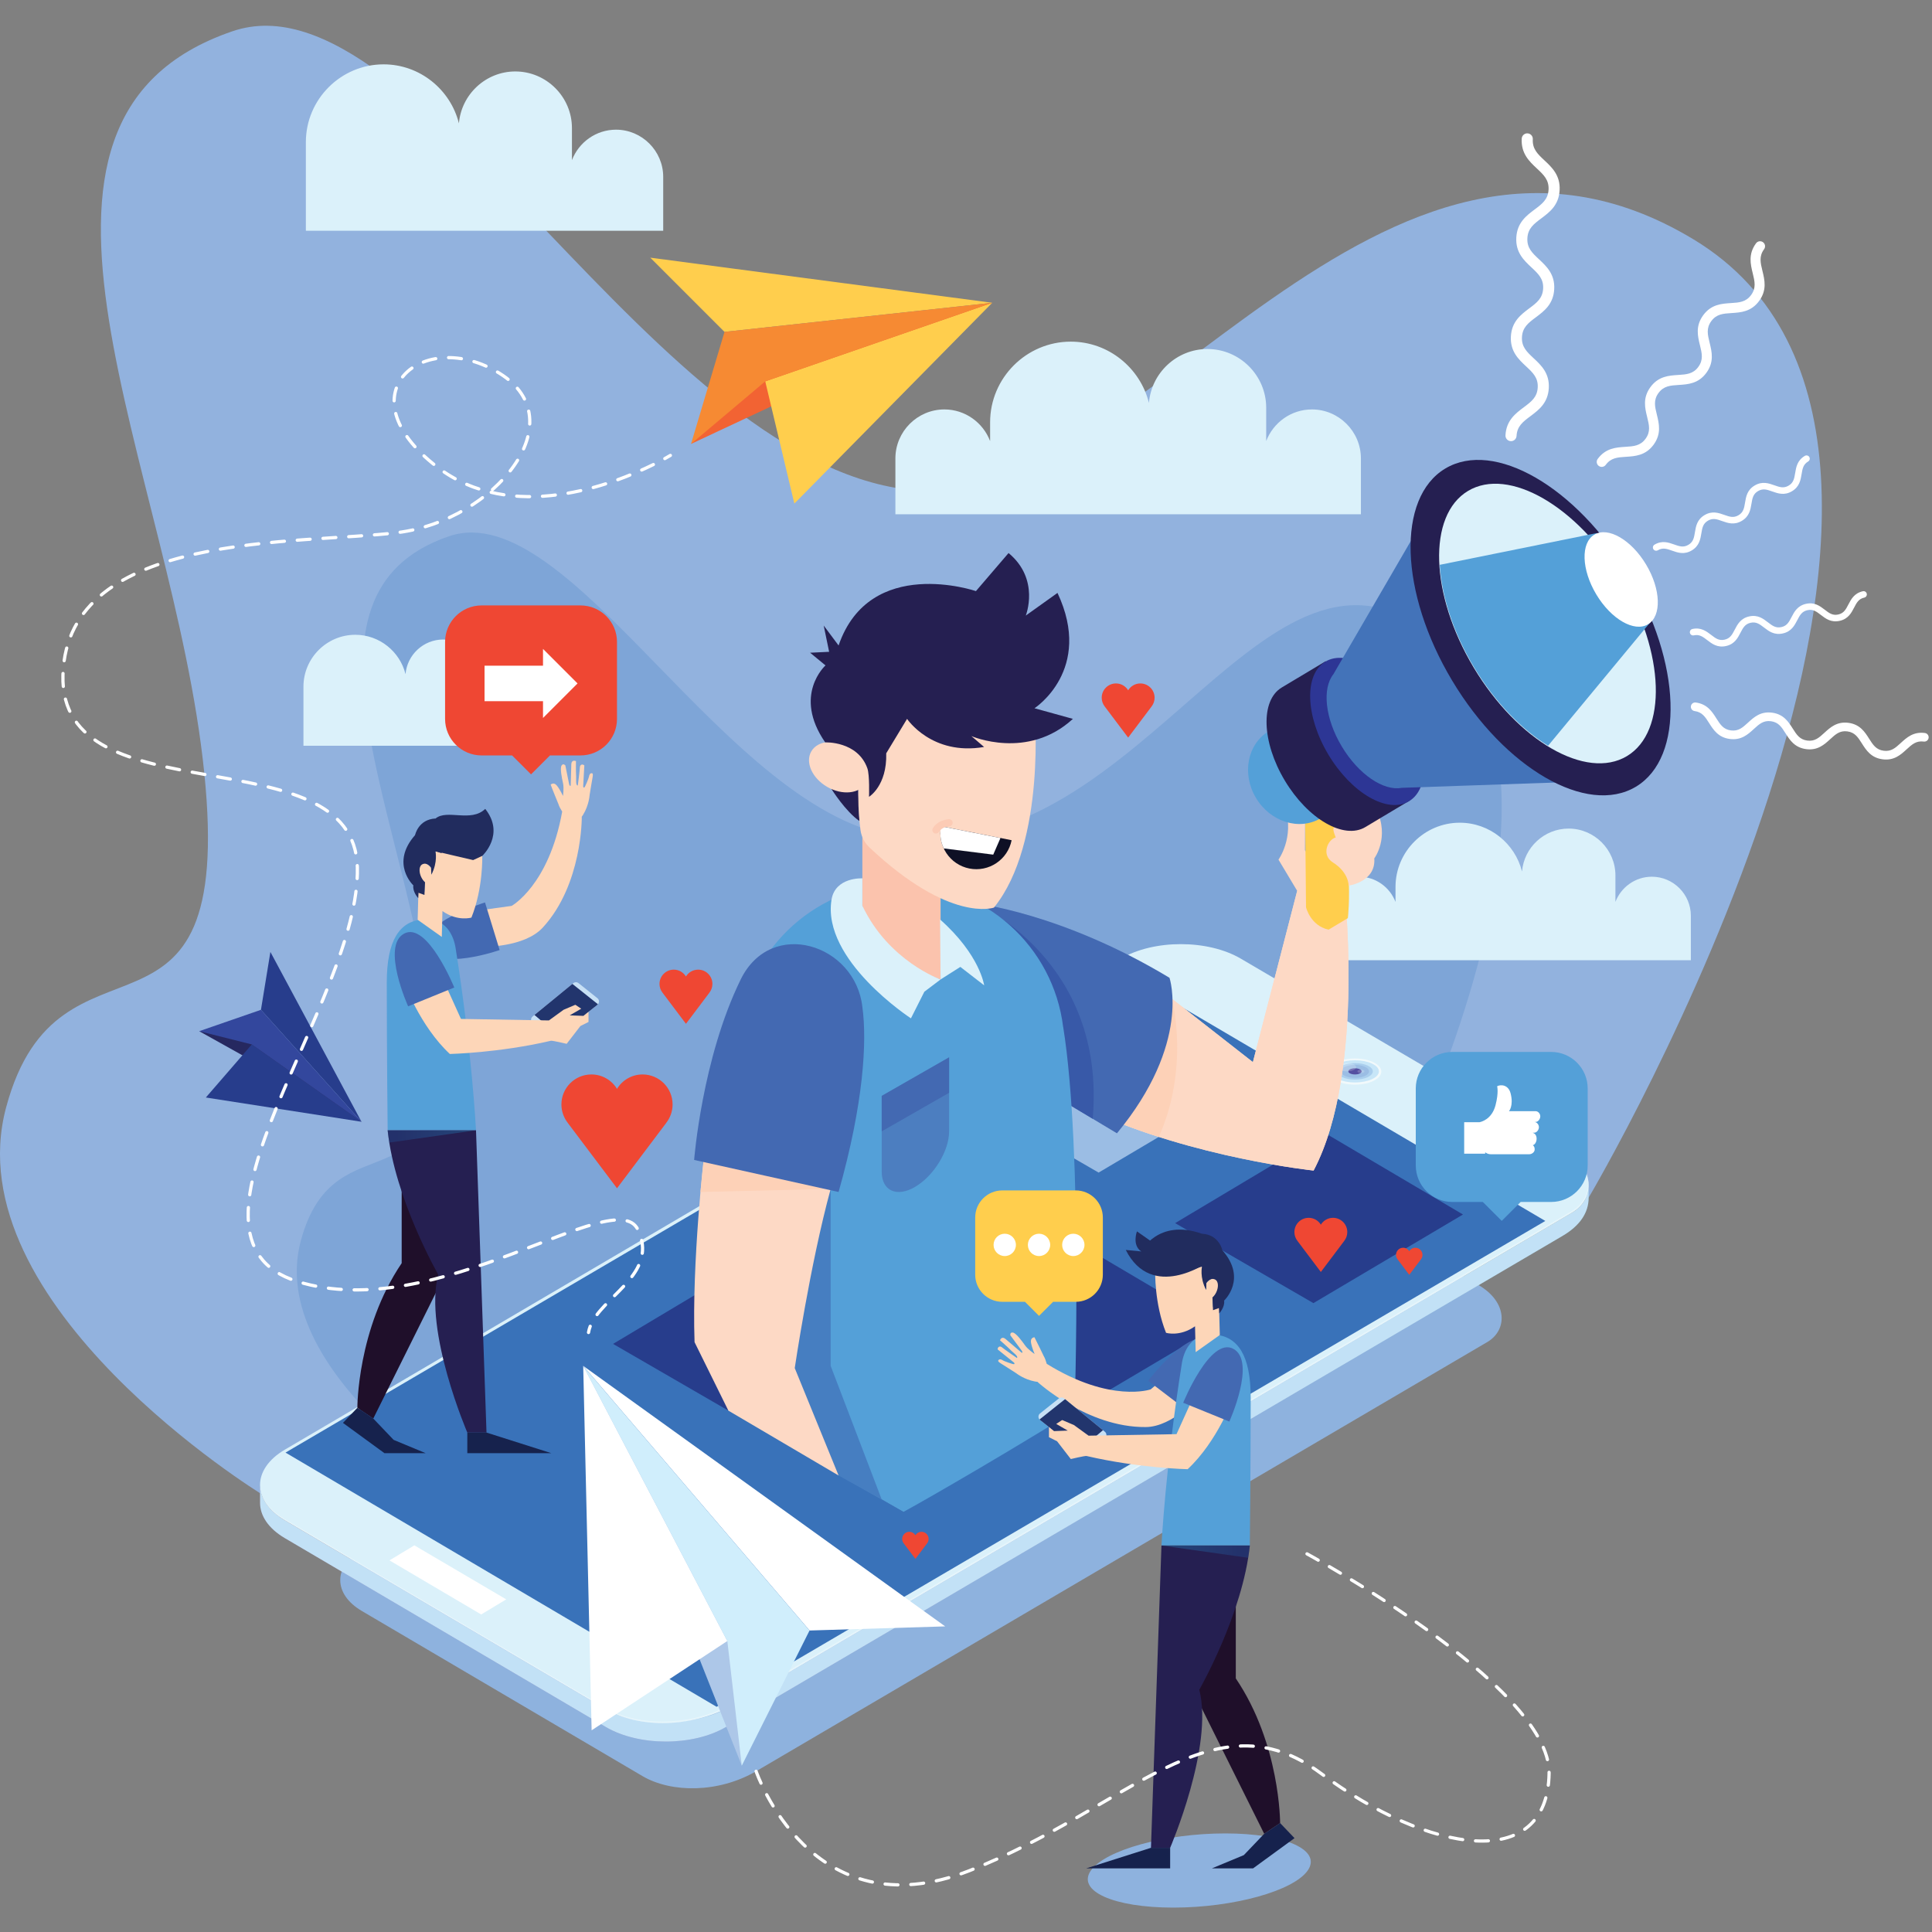 <?xml version="1.0" encoding="utf-8"?>
<!-- Generator: Adobe Illustrator 16.0.0, SVG Export Plug-In . SVG Version: 6.00 Build 0)  -->
<!DOCTYPE svg PUBLIC "-//W3C//DTD SVG 1.1//EN" "http://www.w3.org/Graphics/SVG/1.1/DTD/svg11.dtd">
<svg version="1.1" id="Layer_1" xmlns="http://www.w3.org/2000/svg" xmlns:xlink="http://www.w3.org/1999/xlink" x="0px" y="0px"
	 width="450px" height="450px" viewBox="0 0 450 450" enable-background="new 0 0 450 450" xml:space="preserve">
<rect x="0" y="0" width="450" height="450" fill="#808080" stroke="none"/>
<g>
	<path fill="#8EB2DE" d="M304.59,435.678c-3.339,4.771-17.354,8.64-31.299,8.64c-13.946,0-22.545-3.868-19.205-8.64
		c3.34-4.772,17.353-8.64,31.3-8.64C299.332,427.038,307.93,430.905,304.59,435.678z"/>
	<g>
		<g>
			<g>
				<path fill="#92B2DE" d="M60.902,347.996c0,0-71.815-44.087-59.477-90.064c12.338-45.98,53.46-6.686,46.15-77.963
					C40.265,108.69-6.445,28.022,54.109,7.292C97.52-7.571,152.562,110.667,214.508,114.318
					c50.879,2.999,106.982-102.705,179.995-58.535c79.283,47.962-24.477,223.172-24.477,223.172l-123.878,39.913"/>
				<path fill="#7EA5D7" d="M109.005,347.996c0,0-47.022-28.867-38.943-58.971c8.079-30.107,35.004-4.379,30.217-51.049
					c-4.786-46.67-35.371-99.491,4.279-113.065c28.425-9.73,64.694,65.146,105.024,70.078c57.829,7.074,86.23-82.786,126.917-44.492
					c40.688,38.294-25.087,152.29-25.087,152.29L230.3,328.925"/>
				<path fill="#DBF1FA" d="M384.745,204.204L384.745,204.204c-3.862,0-7.173,2.445-8.482,5.862v-6.171
					c0-5.997-4.906-10.902-10.902-10.902l0,0c-5.688,0-10.389,4.419-10.855,9.992c-1.625-6.5-7.517-11.36-14.502-11.36l0,0
					c-8.23,0-14.964,6.734-14.964,14.963v3.488c-1.307-3.422-4.619-5.873-8.486-5.873l0,0c-4.998,0-9.088,4.089-9.088,9.088v10.366
					h17.574h0.603h28.817h0.506h20.692h0.605h17.57v-10.366C393.833,208.293,389.743,204.204,384.745,204.204z"/>
				<path fill="#DBF1FA" d="M118.858,158L118.858,158c-3.116,0-5.788,1.975-6.844,4.731v-4.979c0-4.84-3.959-8.797-8.797-8.797l0,0
					c-4.591,0-8.383,3.565-8.76,8.063c-1.313-5.246-6.066-9.166-11.703-9.166l0,0c-6.642,0-12.074,5.434-12.074,12.074v13.774
					h23.739h0.409h16.697h0.489h14.178v-8.366C126.191,161.3,122.892,158,118.858,158z"/>
				<g>
					<path fill="#8EB2DE" d="M84.3,360.857c-6.728,3.952-6.73,10.425-0.005,14.381l65.349,38.446
						c6.724,3.956,17.734,3.963,26.468-1.126l170.325-99.984c4.724-2.81,4.724-9.275-2.004-13.228l-65.475-38.451
						c-6.728-3.952-17.738-3.952-24.467,0L84.3,360.857z"/>
					<g>
						<g>
							<g>
								<g>
									<g>
										<g>
											
												<linearGradient id="SVGID_1_" gradientUnits="userSpaceOnUse" x1="1102.288" y1="340.441" x2="1411.745" y2="340.441" gradientTransform="matrix(1 0 0 1 -1041.719 0)">
												<stop  offset="0" style="stop-color:#9B3E97"/>
												<stop  offset="0.119" style="stop-color:#9B4298"/>
												<stop  offset="0.25" style="stop-color:#994D9A"/>
												<stop  offset="0.387" style="stop-color:#955D9E"/>
												<stop  offset="0.528" style="stop-color:#8F6FA4"/>
												<stop  offset="0.672" style="stop-color:#8685AB"/>
												<stop  offset="0.82" style="stop-color:#789FB3"/>
												<stop  offset="0.966" style="stop-color:#61BBBA"/>
												<stop  offset="1" style="stop-color:#58C3BC"/>
											</linearGradient>
											<path opacity="0.3" fill="url(#SVGID_1_)" d="M369.982,275.304c0.303,2.831-1.045,5.501-3.76,7.118L171.375,396.801
												c-0.301,0.175-0.609,0.326-0.914,0.492l-1.382,0.811c-7.698,4.518-20.291,4.511-27.985-0.017l-74.757-43.979
												c-0.461-0.272-0.892-0.555-1.296-0.846c-0.169-0.121-0.317-0.249-0.477-0.373c-0.218-0.17-0.442-0.34-0.644-0.517
												c-0.194-0.171-0.365-0.345-0.542-0.52c-0.136-0.136-0.278-0.269-0.404-0.403c-0.194-0.21-0.366-0.424-0.536-0.641
												c-0.081-0.103-0.167-0.205-0.243-0.311c-0.18-0.244-0.338-0.493-0.488-0.745c-0.043-0.075-0.089-0.146-0.131-0.222
												c-0.155-0.279-0.289-0.559-0.407-0.841c-0.019-0.047-0.039-0.094-0.057-0.14c-0.122-0.306-0.222-0.615-0.301-0.926
												c-0.005-0.021-0.01-0.039-0.015-0.061c-0.082-0.33-0.14-0.661-0.173-0.994l0,0l-0.055-0.01v3.475
												c-0.002,2.982,1.92,5.965,5.768,8.229l74.757,43.981c7.694,4.527,20.287,4.532,27.985,0.012l194.85-114.377
												c3.936-2.312,6.098-5.289,6.098-8.926v-3.718L369.982,275.304z"/>
											<path fill="#C2E1F6" d="M369.982,275.304c0.303,2.831-1.045,5.501-3.76,7.118L171.375,396.801
												c-0.301,0.175-0.609,0.326-0.914,0.492l-0.363,0.212c-7.698,4.518-21.31,5.109-29.003,0.582l-74.757-43.979
												c-0.461-0.272-0.892-0.555-1.296-0.846c-0.169-0.121-0.317-0.249-0.477-0.373c-0.218-0.17-0.442-0.34-0.644-0.517
												c-0.194-0.171-0.365-0.345-0.542-0.52c-0.136-0.136-0.278-0.269-0.404-0.403c-0.194-0.21-0.366-0.424-0.536-0.641
												c-0.081-0.103-0.167-0.205-0.243-0.311c-0.18-0.244-0.338-0.493-0.488-0.745c-0.043-0.075-0.089-0.146-0.131-0.222
												c-0.155-0.279-0.289-0.559-0.407-0.841c-0.019-0.047-0.039-0.094-0.057-0.14c-0.122-0.306-0.222-0.615-0.301-0.926
												c-0.005-0.021-0.01-0.039-0.015-0.061c-0.082-0.33-0.14-0.661-0.173-0.994l0,0l-0.055-0.01v3.475
												c-0.002,2.982,1.92,5.965,5.768,8.229l74.757,43.981c7.694,4.527,20.287,4.532,27.985,0.012l194.85-114.377
												c3.936-2.312,6.098-5.289,6.098-8.926v-3.718L369.982,275.304z"/>
											<path fill="#DBF1FA" d="M66.343,337.655c-7.697,4.522-7.699,11.925-0.006,16.452l74.757,43.979
												c7.694,4.527,20.287,4.534,30.28-1.286l194.848-114.379c5.404-3.218,5.404-10.613-2.293-15.135l-74.9-43.988
												c-7.697-4.521-20.293-4.521-27.99,0.001L66.343,337.655z"/>
											<polygon fill="#FFFFFF" points="90.712,363.444 112.077,376.038 117.915,372.526 96.514,359.942 											"/>
											<polygon fill="#3972B9" points="66.501,338.336 166.91,397.547 359.931,284.381 259.352,225.209 											"/>
											<polygon fill="#273D8C" points="273.71,284.887 308.725,263.971 340.757,282.881 305.918,303.522 											"/>
											<path opacity="0.3" fill="#FFFFFF" d="M369.417,273.118c1.243,3.469-0.028,6.985-3.324,8.947L171.245,396.444
												c-9.993,5.82-22.586,5.813-30.28,1.286l-74.757-43.979c-2.775-1.633-4.534-3.644-5.306-5.755
												c0.697,2.241,2.503,4.385,5.435,6.111l74.757,43.979c7.694,4.527,20.287,4.534,30.28-1.286l194.848-114.379
												C369.631,280.393,370.883,276.701,369.417,273.118z"/>
										</g>
										<g>
											<g>
												<ellipse fill="#F1F9FB" cx="315.603" cy="249.59" rx="6.133" ry="3.05"/>
												<path fill="#C7E6F8" d="M310.027,249.542c0,1.425,2.497,2.582,5.574,2.582c3.081,0,5.575-1.157,5.575-2.582
													c0-1.423-2.494-2.581-5.575-2.581C312.524,246.961,310.027,248.119,310.027,249.542z"/>
												<path fill="#AACEED" d="M311.449,249.542c0,1.059,1.858,1.924,4.152,1.924c2.296,0,4.156-0.865,4.156-1.924
													c0-1.061-1.86-1.921-4.156-1.921C313.308,247.621,311.449,248.481,311.449,249.542z"/>
												<path fill="#9BBDE4" d="M312.335,249.542c0,0.834,1.462,1.514,3.267,1.514c1.808,0,3.272-0.68,3.272-1.514
													s-1.465-1.511-3.272-1.511C313.797,248.031,312.335,248.708,312.335,249.542z"/>
												<ellipse fill="#554FA1" cx="315.602" cy="249.542" rx="1.55" ry="0.718"/>
												<ellipse opacity="0.2" fill="#FFFFFF" cx="313.772" cy="248.566" rx="2.107" ry="0.976"/>
												<ellipse opacity="0.2" fill="#FFFFFF" cx="316.991" cy="249.542" rx="0.81" ry="0.375"/>
											</g>
										</g>
									</g>
								</g>
							</g>
						</g>
						<polygon fill="#9BBDE4" points="223.683,254.482 258.696,233.566 290.729,252.476 255.89,273.118 						"/>
						<polygon fill="#273D8C" points="142.792,313.02 216.349,269.08 283.639,308.805 210.453,352.167 						"/>
						<g>
							<g>
								<g>
									<path fill="#FDD9C5" d="M270.432,230.659l21.392,16.735l10.318-39.892l10.751-2.92c0,0,5.48,44.537-6.929,68.062
										c0,0-27.916-2.942-51.65-13.801"/>
									<path fill="#FDD9C5" d="M270.432,230.659l21.392,16.735l10.318-39.892l10.751-2.92c0,0,5.48,44.537-6.929,68.062
										c0,0-27.916-2.942-51.65-13.801"/>
									<path fill="#FDD1B7" d="M257.709,252.905v7.421c4.045,1.702,8.162,3.19,12.205,4.481
										c7.119-15.907,3.195-31.505,3.195-31.505l-11.314,12.459L257.709,252.905z"/>
									<path fill="#4369B2" d="M227.126,210.41c0,0,20.049,2.141,45.271,17.334c0,0,5.153,15.177-12.238,36.227l-27.729-16.632"/>
									<path fill="#3859A8" d="M254.513,260.585c3.206-37.263-27.387-50.175-27.387-50.175l5.304,36.929L254.513,260.585z"/>
									<path fill="#FDD9C5" d="M302.142,207.502l-4.358-7.279c0,0,3.687-5.061,1.621-12.005c0,0,3.08-1.844,4.589,1.627
										l-0.035,8.202c0,0,4.442,5.521,5.167,10.7c0.725,5.178-2.832,7.498-2.832,7.498L302.142,207.502z"/>
									<path fill="#FFCE4D" d="M303.993,189.845l0.205,21.474c0,0,1.021,4.313,5.261,5.216l4.483-2.684
										c0,0,2.14-17.842-5.438-28.502l-2.181-3.641l-5.246,3.142L303.993,189.845z"/>
									<path fill="#FDD9C5" d="M314.128,206.28c0,0,6.371-0.851,5.972-6.348c0,0,3.655-4.841,0.484-11.425
										c-3.171-6.584-8.996-1.823-8.996-1.823l0.604,2.415l-0.942,3.773c0,0-1.434-0.99-0.134,2.192
										c-1.832,0.44-3.467,4.057-0.674,5.802C314.186,203.208,314.128,206.28,314.128,206.28z"/>
								</g>
								<g>
									<g>
										
											<ellipse transform="matrix(-0.858 0.514 -0.514 -0.858 653.093 180.154)" fill="#54A0D8" cx="301.641" cy="180.364" rx="10.532" ry="11.8"/>
										<path fill="#251F51" d="M308.773,154.008l-10.223,6.121c-4.99,2.988-4.677,12.689,0.698,21.668
											c5.377,8.979,13.78,13.834,18.77,10.846l10.224-6.12L308.773,154.008z"/>
										
											<ellipse transform="matrix(-0.858 0.514 -0.514 -0.858 679.243 152.737)" fill="#2D3695" cx="318.507" cy="170.266" rx="10.532" ry="18.95"/>
									</g>
									<path fill="#4373B9" d="M371.266,181.951l-17.247-32.948l-20.898-30.762l-22.539,38.786v0.001
										c-2.661,3.314-1.971,10.299,1.937,16.824c3.911,6.533,9.75,10.441,13.928,9.651L371.266,181.951z"/>
								</g>
								
									<ellipse transform="matrix(-0.858 0.514 -0.514 -0.858 741.845 87.065)" fill="#251F51" cx="358.886" cy="146.09" rx="24.004" ry="43.188"/>
								
									<ellipse transform="matrix(-0.858 0.514 -0.514 -0.858 744.332 84.46)" fill="#DBF1FA" cx="360.49" cy="145.129" rx="20.007" ry="35.997"/>
								<path fill="#54A0D8" d="M360.578,173.699c-6.175-3.801-12.371-10.137-17.255-18.292c-4.882-8.154-7.539-16.608-7.976-23.848
									l36.563-7.398l5.743,10.69l6.712,10.114L360.578,173.699z"/>
								
									<ellipse transform="matrix(-0.858 0.514 -0.514 -0.858 770.946 56.559)" fill="#FFFFFF" cx="377.654" cy="134.852" rx="6.763" ry="12.168"/>
							</g>
							<path fill="#54A0D8" d="M172.302,239.217c0.004-0.006,0.009-0.012,0.014-0.02c2.302-18.763,18.267-33.304,37.656-33.304
								c19.388,0,35.351,14.541,37.655,33.304c0.005,0.008,0.011,0.014,0.015,0.02c4.645,28.883,2.652,89.391,2.652,89.391
								c-21.814,13.505-39.84,23.56-39.84,23.56s-17.988-10.26-40.803-23.608C169.65,328.559,167.658,268.1,172.302,239.217z"/>
							<polyline fill="#467EC1" points="193.481,276.918 193.481,318.139 205.367,349.257 195.324,343.674 182.504,325.495 
								177.994,311.717 177.994,304.359 178.502,301.848 							"/>
							<path fill="#4C7EC0" d="M205.367,255.26v17.64c0,4.499,3.532,6.076,7.849,3.504l0,0c4.316-2.57,7.848-8.356,7.848-12.855
								v-17.271L205.367,255.26z"/>
							<polygon fill="#4369B2" points="205.367,263.517 221.063,254.534 221.063,246.277 205.367,255.26 							"/>
							<path fill="#FBC3AD" d="M200.862,192.415v18.535c0,0,0.917,3.877,6.671,9.935c5.194,5.47,11.546,7.25,11.546,7.25v-17.39
								v-6.234l-14.32-12.095H200.862z"/>
							<path fill="#251F51" d="M193.674,183.792c0,0,3.277,5.247,6.509,7.435l-0.278-7.435l-3.378-1.538"/>
							<path fill="#FDD9C5" d="M240.953,164.965c0,0,2.836,31.262-9.444,46.432c0,0-10.175,3.692-28.968-13.978
								c-1.131-1.063-1.897-2.499-2.111-4.037c-0.496-3.574-1.063-11.07,0.433-22.278l7.584-11.918h12.227L240.953,164.965z"/>
							
								<ellipse transform="matrix(0.866 0.5 -0.5 0.866 115.521 -73.724)" fill="#FDD9C5" cx="195.324" cy="178.691" rx="7.344" ry="5.31"/>
							<path fill="#251F51" d="M202.019,178.933c0.571,1.589,0.391,6.659,0.391,6.659s4.22-2.533,4.01-10.131l4.854-8.021
								c0,0,5.739,8.645,17.941,6.544l-2.954-2.533c0,0,13.085,5.698,23.64-4.011l-8.947-2.475c0,0,13.802-8.923,5.358-26.863
								l-7.387,5.276c0,0,3.377-8.443-4.011-14.564l-7.598,8.865c0,0-24.727-8.443-31.993,12.665l-3.468-4.644l1.268,6.121
								l-4.433,0.211l3.588,2.955c0,0-7.697,6.891-0.071,17.928C192.207,172.915,199.74,172.576,202.019,178.933z"/>
							<path fill="#FDD9C5" d="M164.007,269.08c0,0-2.887,24.747-2.231,43.534l7.874,15.944l25.674,15.115l-10.213-25.018
								c0,0,3.579-24.235,8.371-41.738L164.007,269.08z"/>
							<polygon fill="#FDD1B7" points="193.481,276.918 163.151,277.638 164.007,269.08 							"/>
							<path fill="#4369B2" d="M172.523,228.135c7.102-14.485,26.708-8.226,28.339,6.397c1.112,7.981,0.311,22.455-5.539,43.105
								l-33.645-7.462C161.679,270.176,163.501,246.54,172.523,228.135z"/>
							<path fill="#0E1025" d="M225.779,202.292c-4.539-0.899-7.487-5.309-6.588-9.846l16.435,3.258
								C234.727,200.242,230.318,203.192,225.779,202.292z"/>
							<path fill="#FFFFFF" d="M231.343,199.061l-11.529-1.449c-0.74-1.566-0.986-3.335-0.624-5.164l13.837,2.743L231.343,199.061z"
								/>
							<g>
								<path fill="#FCCBB5" d="M217.984,194.156c-0.128,0-0.256-0.03-0.377-0.092c-0.402-0.209-0.566-0.693-0.366-1.1
									c0.04-0.077,0.967-1.887,3.74-2.159c0.461-0.04,0.862,0.288,0.906,0.745c0.045,0.457-0.288,0.862-0.745,0.907
									c-1.816,0.178-2.396,1.214-2.419,1.257C218.571,193.993,218.283,194.156,217.984,194.156z"/>
							</g>
						</g>
					</g>
				</g>
				<g>
					<polygon fill="#FFFFFF" points="135.84,318.139 220.15,378.817 188.557,379.777 					"/>
					<polyline fill="#ADC7E8" points="135.84,318.139 172.774,411.259 176.449,379.216 162.866,355.604 					"/>
					<polygon fill="#FFFFFF" points="137.802,403.022 135.84,318.139 169.41,382.22 					"/>
					<polygon fill="#D0EEFC" points="188.557,379.777 172.774,411.259 169.41,382.22 135.84,318.139 					"/>
				</g>
				<g>
					<polygon fill="#FFCE4D" points="231.114,70.523 151.464,60.016 168.75,77.302 					"/>
					<polyline fill="#F26333" points="231.114,70.523 160.954,103.399 175.868,83.402 196.034,77.302 					"/>
					<polygon fill="#FFCE4D" points="185.019,117.296 231.114,70.523 178.241,88.825 					"/>
					<polygon fill="#F68A33" points="168.75,77.302 160.954,103.399 178.241,88.825 231.114,70.523 					"/>
				</g>
				<g>
					<polygon fill="#273D8C" points="84.2,261.279 62.981,221.724 60.78,235.204 					"/>
					<polyline fill="#262860" points="84.2,261.279 46.399,240.183 60.335,240.422 69.681,247.579 					"/>
					<polygon fill="#273D8C" points="47.946,255.63 84.2,261.279 58.649,243.269 					"/>
					<polygon fill="#33479D" points="60.78,235.204 46.399,240.183 58.649,243.269 84.2,261.279 					"/>
				</g>
				<path fill="#DBF1FA" d="M219.08,228.135c0,0-12.124-4.267-18.217-17.185v-6.367c0,0-6.328-0.342-7.188,4.986
					c-2.279,14.089,18.5,27.623,18.5,27.623l3.124-6.2L219.08,228.135z"/>
				<path fill="#DBF1FA" d="M219.08,228.135l4.603-2.925l5.548,4.292c0,0-0.946-7.072-10.27-15.34L219.08,228.135z"/>
			</g>
			<g>
				<g>
					<g>
						<path fill="#FDD6B8" d="M275.956,321.891l-2.479-2.885l-5.463,4.608c0,0-9.351,3.241-24.186-5.939l-0.009,0.017
							c-0.195-0.674-0.454-1.442-0.694-1.794c0,0-1.85-3.845-2.177-4.423c0,0-1.011,0.026-0.806,1.244
							c0.204,1.222,0.839,2.645,0.839,2.645s-1.543-1.022-2.225-1.996c-0.682-0.972-2.082-2.856-2.812-2.989s-0.62,0.631-0.62,0.631
							s2.154,2.892,2.61,3.517c0.4,0.547,0.065,0.575,0.065,0.575s-3.199-2.724-3.772-3.211c-0.574-0.487-1.061-0.352-1.305,0.289
							c0,0,1.697,1.463,2.66,2.453c0.336,0.345,1.688,1.308,1.276,1.664c0,0-2.984-2.048-3.446-2.454
							c-0.462-0.405-1.02-0.2-1.052,0.45l3.832,3.09c0,0,0.228,0.266,0.003,0.356c-0.2,0.079-2.359-0.718-2.568-0.862
							c-0.207-0.145-0.896-0.545-1.14,0.061c0,0-0.056,0.217,0.586,0.602c0.642,0.387,3.618,2.307,3.618,2.307
							s1.83,1.465,4.415,1.936c0.227,0.04,0.417,0.061,0.613,0.084l-0.022,0.042c0,0,11.553,10.598,25.143,10.479
							c6.376,0,12.752-7.387,12.752-7.387L275.956,321.891z"/>
						<path fill="#4369B2" d="M267.42,321.61l9.225,7.039c0,0,9.787-11.869,5.338-16.101S267.42,321.61,267.42,321.61z"/>
						<path fill="#54A0D8" d="M291.108,359.975h-20.582c0,0,0.975-18.861,4.768-42.514c0.404-2.521,2.084-7.186,7.794-6.602
							c5.178,0.531,8.222,4.724,8.222,14.7C291.31,341.451,291.108,359.975,291.108,359.975z"/>
						<path fill="#1F0F2A" d="M277.368,392.784l17.088,34.338l3.707-2.498c0,0,0.06-18.345-10.322-33.69v-20.928l-12.561,10.755"/>
						<path fill="#251F51" d="M270.526,359.975l-2.445,70.414h4.47c0,0,10.164-23.573,6.787-36.817c0,0,10.139-17.701,11.771-33.597
							H270.526z"/>
						<linearGradient id="SVGID_2_" gradientUnits="userSpaceOnUse" x1="258.69" y1="361.406" x2="288.954" y2="361.406">
							<stop  offset="0" style="stop-color:#29C5F4"/>
							<stop  offset="0.112" style="stop-color:#2BBDEF"/>
							<stop  offset="0.29" style="stop-color:#28AEE4"/>
							<stop  offset="0.512" style="stop-color:#2497D4"/>
							<stop  offset="0.766" style="stop-color:#2379BF"/>
							<stop  offset="1" style="stop-color:#205EAC"/>
						</linearGradient>
						<polyline opacity="0.29" fill="url(#SVGID_2_)" points="270.526,359.975 290.714,362.838 291.108,359.975 						"/>
						<g>
							<g>
								<path fill="#FDD6B8" d="M269.068,296.066c0,0-0.229,7.505,2.527,14.372c0,0,3.201,0.985,6.751-1.521l0.151,6.022l5.62-3.991
									l-0.185-7.029l-1.396,0.505l-0.13-2.206c0,0,1.735-1.172,1.288-3.388c-0.447-2.219-2.314-0.536-2.705-0.01l-0.069,1.61
									c0,0-1.327-2.766-0.121-4.369l-2.059-2.285C278.741,293.776,275.181,295.404,269.068,296.066z"/>
								<path fill="#212C5E" d="M284.718,291.227c0,0-0.724-3.67-4.773-3.867c0.92,2.726-0.648,5.333-1.446,8.092l1.477-0.457
									c0,0-0.606,2.496,0.946,5.437l0.07-1.61c0,0,0.836-1.325,1.981-0.822c1.144,0.503,0.842,2.915-0.565,4.22l0.13,2.947
									l1.396-0.506l0.053,1.244c0,0,1.352-1.433,1.138-2.973C285.124,302.931,290.569,297.852,284.718,291.227z"/>
								<path fill="#212C5E" d="M281.163,294.095c0,0-12.886,9.041-18.95-2.959l3.585,0.343c0,0,3.909-7.731,14.146-4.119
									l1.472,1.337L281.163,294.095z"/>
								<path fill="#212C5E" d="M264.817,286.812c0,0-1.197,3.164,0.98,4.667l3.532-1.505L264.817,286.812z"/>
							</g>
						</g>
						<polygon fill="#16224D" points="272.551,430.389 272.551,435.186 252.985,435.186 268.081,430.389 						"/>
						<polygon fill="#16224D" points="298.163,424.624 301.519,428.138 291.854,435.186 282.262,435.186 289.715,432.089 
							294.456,427.122 						"/>
					</g>
					<g>
						<path fill="#C7E0F5" d="M245.506,333.333l-3.26-2.589c-0.493-0.392-0.493-1.14-0.001-1.53l4.397-3.505
							c0.36-0.289,0.873-0.284,1.229,0.007l9.479,7.767c0.506,0.414,0.471,1.199-0.071,1.565l-3.448,2.342"/>
						<path fill="#22356D" d="M256.91,333.121l-8.835-7.237l-5.933,4.73c0.037,0.042,0.058,0.095,0.104,0.13l1.934,1.536
							l6.701,5.937L256.91,333.121z"/>
						<path fill="#FDD6B8" d="M253.078,339.13c-0.346-0.081-3.667,0.709-3.667,0.709l-3.196-4.141l-1.893-0.946v-2.367l1.184,0.948
							l3.194-0.119l-2.685-1.554l1.381-0.909l2.73,1.161l3.424,2.483l20.483-0.354l5.194-11.478l8.045,2.959
							c0,0-3.667,10.176-10.649,16.684C276.624,342.206,265.266,341.971,253.078,339.13z"/>
						<path fill="#4369B2" d="M275.59,326.728l10.746,4.38c0,0,6.34-14.018,0.938-16.937
							C281.872,311.251,275.59,326.728,275.59,326.728z"/>
					</g>
				</g>
			</g>
			<g>
				<g>
					<g>
						<path fill="#FDD6B8" d="M112.57,215.746l-0.482-3.771l7.08-0.975c0,0,8.667-4.779,11.774-21.944l0.017,0.003
							c-0.368-0.595-0.767-1.303-0.867-1.716c0,0-1.62-3.949-1.829-4.577c0,0,0.694-0.734,1.463,0.234
							c0.77,0.969,1.402,2.393,1.402,2.393s0.275-1.832,0.008-2.99c-0.268-1.158-0.73-3.458-0.34-4.089
							c0.39-0.631,0.884-0.038,0.884-0.038s0.707,3.535,0.865,4.291c0.138,0.665,0.384,0.432,0.384,0.432s0.118-4.199,0.14-4.95
							s0.447-1.023,1.086-0.777c0,0-0.048,2.241,0.043,3.62c0.032,0.48-0.157,2.128,0.383,2.062c0,0,0.475-3.588,0.483-4.202
							c0.007-0.615,0.534-0.893,1.039-0.481l-0.27,4.916c0,0,0.046,0.347,0.262,0.24c0.194-0.095,1.047-2.233,1.078-2.485
							c0.031-0.25,0.196-1.031,0.808-0.807c0,0,0.199,0.104,0.056,0.839c-0.144,0.735-0.708,4.232-0.708,4.232
							s-0.136,2.34-1.517,4.576c-0.121,0.194-0.234,0.35-0.348,0.511l0.047,0.012c0,0,0.141,15.676-9.042,25.693
							c-4.268,4.738-14.023,4.533-14.023,4.533L112.57,215.746z"/>
						<path fill="#4369B2" d="M112.968,210.196l3.41,11.092c0,0-14.522,5.071-16.952-0.567
							C96.996,215.081,112.968,210.196,112.968,210.196z"/>
						<path fill="#54A0D8" d="M90.291,263.26h20.582c0,0-0.974-18.862-4.767-42.514c-0.405-2.521-2.084-7.187-7.795-6.602
							c-5.177,0.531-8.222,4.724-8.222,14.7C90.088,244.735,90.291,263.26,90.291,263.26z"/>
						<path fill="#1F0F2A" d="M104.032,296.066l-17.089,34.338l-3.707-2.496c0,0-0.06-18.344,10.322-33.689v-20.928l12.561,10.755"
							/>
						<path fill="#251F51" d="M110.872,263.26l2.445,70.413h-4.469c0,0-10.164-23.572-6.788-36.816c0,0-10.139-17.701-11.77-33.597
							H110.872z"/>
						
							<linearGradient id="SVGID_3_" gradientUnits="userSpaceOnUse" x1="153.869" y1="264.691" x2="184.133" y2="264.691" gradientTransform="matrix(-1 0 0 1 276.578 0)">
							<stop  offset="0" style="stop-color:#29C5F4"/>
							<stop  offset="0.112" style="stop-color:#2BBDEF"/>
							<stop  offset="0.29" style="stop-color:#28AEE4"/>
							<stop  offset="0.512" style="stop-color:#2497D4"/>
							<stop  offset="0.766" style="stop-color:#2379BF"/>
							<stop  offset="1" style="stop-color:#205EAC"/>
						</linearGradient>
						<polyline opacity="0.29" fill="url(#SVGID_3_)" points="110.872,263.26 90.685,266.122 90.291,263.26 						"/>
						<g>
							<g>
								<path fill="#FDD6B8" d="M112.331,199.35c0,0,0.229,7.507-2.528,14.374c0,0-3.2,0.985-6.75-1.521l-0.151,6.022l-5.621-3.99
									l0.185-7.03l1.397,0.504l0.129-2.206c0,0-1.735-1.172-1.288-3.39c0.447-2.217,2.314-0.535,2.705-0.007l0.069,1.609
									c0,0,1.328-2.766,0.123-4.368l2.058-2.286C102.657,197.062,106.217,198.69,112.331,199.35z"/>
								<path fill="#212C5E" d="M96.68,194.512c0,0,0.725-3.671,4.773-3.869c-0.918,2.725,0.649,5.335,1.448,8.094l-1.477-0.457
									c0,0,0.607,2.496-0.947,5.435l-0.069-1.609c0,0-0.837-1.327-1.981-0.823c-1.145,0.503-0.843,2.915,0.565,4.22l-0.129,2.946
									l-1.398-0.504l-0.052,1.243c0,0-1.352-1.432-1.138-2.973C96.275,206.215,90.829,201.134,96.68,194.512z"/>
								<path fill="#212C5E" d="M101.424,198.28l8.781,2.049l2.126-0.979c0,0,5.411-4.984,0.689-10.948
									c-3.313,3.23-8.896,0-11.567,2.241l-4.773,3.869L101.424,198.28z"/>
							</g>
						</g>
						<polygon fill="#16224D" points="108.848,333.673 108.848,338.471 128.414,338.471 113.317,333.673 						"/>
						<polygon fill="#16224D" points="83.235,327.908 79.881,331.42 89.545,338.471 99.137,338.471 91.684,335.374 86.942,330.404 
													"/>
					</g>
					<g>
						<path fill="#C7E0F5" d="M135.893,236.616l3.259-2.587c0.493-0.391,0.494-1.139,0.002-1.53l-4.398-3.506
							c-0.36-0.288-0.873-0.284-1.229,0.009l-9.479,7.766c-0.506,0.415-0.47,1.199,0.071,1.565l3.449,2.341"/>
						<path fill="#22356D" d="M124.489,236.406l8.833-7.236l5.935,4.729c-0.037,0.043-0.058,0.094-0.104,0.131l-1.934,1.535
							l-6.701,5.938L124.489,236.406z"/>
						<path fill="#FDD6B8" d="M128.32,242.414c0.346-0.08,3.668,0.71,3.668,0.71l3.195-4.141l1.893-0.947v-2.366l-1.183,0.946
							l-3.194-0.118l2.684-1.555l-1.38-0.909l-2.731,1.163l-3.425,2.483l-20.483-0.354l-5.193-11.478l-8.046,2.958
							c0,0,3.669,10.177,10.649,16.685C104.773,245.491,116.133,245.254,128.32,242.414z"/>
						<path fill="#4369B2" d="M105.809,230.012l-10.747,4.379c0,0-6.339-14.015-0.938-16.935
							C99.526,214.536,105.809,230.012,105.809,230.012z"/>
					</g>
				</g>
			</g>
			<g>
				<path fill="#EF4733" d="M135.199,141.014h-23.02c-4.701,0-8.511,3.81-8.511,8.51v17.921c0,4.701,3.81,8.511,8.511,8.511h7.101
					l4.409,4.408l4.408-4.408h7.102c4.701,0,8.511-3.81,8.511-8.511v-17.921C143.71,144.823,139.9,141.014,135.199,141.014z"/>
				<polygon fill="#FFFFFF" points="134.52,159.187 126.478,151.143 126.478,155.05 112.858,155.05 112.858,163.322 
					126.478,163.322 126.478,167.229 				"/>
			</g>
			<g>
				<path fill="#FFCE4D" d="M250.556,277.27h-17.094c-3.49,0-6.319,2.829-6.319,6.319v13.307c0,3.491,2.829,6.321,6.319,6.321h5.273
					l3.274,3.274l3.273-3.274h5.272c3.49,0,6.32-2.83,6.32-6.321v-13.307C256.876,280.099,254.046,277.27,250.556,277.27z"/>
			</g>
			<g>
				<circle fill="#FFFFFF" cx="234.023" cy="289.959" r="2.6"/>
				<circle fill="#FFFFFF" cx="242.009" cy="289.959" r="2.6"/>
				<circle fill="#FFFFFF" cx="249.995" cy="289.959" r="2.6"/>
			</g>
			<g>
				<path fill="#54A0D8" d="M361.292,245.016h-23.021c-4.701,0-8.511,3.81-8.511,8.511v17.922c0,4.698,3.81,8.511,8.511,8.511h7.102
					l4.409,4.408l4.408-4.408h7.102c4.7,0,8.511-3.813,8.511-8.511v-17.922C369.803,248.825,365.992,245.016,361.292,245.016z"/>
			</g>
			<path fill="#FFFFFF" d="M358.763,260.017c0-0.602-0.491-1.202-1.093-1.202h-1.703h-1.273h-3.226c0,0,1.118-1.221,0.387-4.124
				c-0.541-2.146-2.406-2.104-3.145-1.681c0,0,0.415,1.405-0.379,4.434c-0.868,3.314-3.376,3.873-3.727,3.937h-3.568v7.336h4.891
				v-0.321c0.049,0.032,0.104,0.066,0.146,0.097c0.342,0.237,0.753,0.354,1.17,0.354h5.972h1.347h1.63
				c0.602,0,1.26-0.492,1.26-1.094c0.045-0.479-0.205-0.865-0.434-1.014c0.483-0.112,0.885-0.746,0.885-1.494
				c0.014-0.749-0.37-1.252-0.854-1.364v-0.049h0.299c0.601,0,1.093-0.691,1.093-1.292c0-0.603-0.492-1.216-1.093-1.216h0.322
				C358.271,261.322,358.763,260.618,358.763,260.017z"/>
		</g>
		<path fill="#DBF1FA" d="M143.479,30.205L143.479,30.205c-4.673,0-8.678,2.959-10.263,7.093v-7.466
			c0-7.255-5.936-13.19-13.19-13.19l0,0c-6.882,0-12.568,5.345-13.134,12.088c-1.967-7.864-9.095-13.743-17.547-13.743l0,0
			c-9.957,0-18.103,8.146-18.103,18.104v20.652h35.594h0.613h25.034h0.733h21.258V41.201
			C154.475,35.153,149.525,30.205,143.479,30.205z"/>
		<path fill="#DBF1FA" d="M305.571,95.365L305.571,95.365c-4.849,0-9.005,3.071-10.649,7.36v-7.748
			c0-7.528-6.158-13.687-13.686-13.687l0,0c-7.143,0-13.042,5.547-13.628,12.545c-2.041-8.162-9.437-14.261-18.207-14.261l0,0
			c-10.331,0-18.785,8.453-18.785,18.785v4.378c-1.64-4.295-5.799-7.373-10.652-7.373l0,0c-6.275,0-11.409,5.134-11.409,11.409
			v13.016h22.062h0.757h36.177h0.637h25.976h0.76h22.058v-13.016C316.979,100.499,311.847,95.365,305.571,95.365z"/>
		<g>
			<g>
				<path fill="#FFFFFF" d="M409.739,70.095c-1.858,2.532-4.292,2.688-6.438,2.824c-1.954,0.125-3.497,0.224-4.712,1.879
					c-1.215,1.654-0.846,3.155-0.38,5.055c0.513,2.088,1.094,4.456-0.764,6.986c-1.858,2.532-4.292,2.687-6.438,2.823
					c-1.952,0.124-3.496,0.222-4.71,1.876c-1.215,1.655-0.847,3.155-0.38,5.055c0.513,2.089,1.093,4.456-0.764,6.987
					c-1.858,2.529-4.291,2.683-6.438,2.819c-1.951,0.125-3.492,0.222-4.706,1.875c-0.382,0.517-1.109,0.629-1.627,0.248
					c-0.519-0.38-0.63-1.108-0.249-1.625c1.856-2.53,4.289-2.684,6.436-2.82c1.952-0.124,3.495-0.222,4.709-1.875
					c1.214-1.654,0.846-3.155,0.38-5.055c-0.513-2.088-1.094-4.456,0.764-6.987c1.858-2.53,4.291-2.685,6.438-2.823
					c1.952-0.124,3.495-0.221,4.71-1.877c1.215-1.654,0.846-3.155,0.38-5.055c-0.513-2.089-1.094-4.457,0.764-6.987
					c1.859-2.532,4.292-2.687,6.439-2.824c1.953-0.125,3.496-0.222,4.711-1.879c1.217-1.656,0.849-3.157,0.383-5.058
					c-0.512-2.09-1.093-4.458,0.767-6.99c0.38-0.518,1.107-0.629,1.626-0.249c0.518,0.38,0.629,1.108,0.25,1.625
					c-1.217,1.655-0.849,3.157-0.383,5.059C411.019,65.196,411.599,67.563,409.739,70.095z"/>
			</g>
			<g>
				<path fill="#FFFFFF" d="M363.267,44.325c-0.189,3.483-2.357,5.106-4.271,6.538c-1.741,1.302-3.115,2.331-3.24,4.609
					c-0.125,2.276,1.13,3.447,2.717,4.931c1.745,1.63,3.725,3.48,3.533,6.961c-0.19,3.483-2.358,5.105-4.271,6.536
					c-1.741,1.301-3.115,2.33-3.24,4.606s1.129,3.447,2.717,4.931c1.746,1.631,3.725,3.48,3.533,6.961
					c-0.19,3.481-2.358,5.102-4.273,6.531c-1.739,1.301-3.113,2.329-3.238,4.604c-0.038,0.711-0.649,1.258-1.36,1.218
					c-0.712-0.038-1.259-0.647-1.221-1.361c0.191-3.481,2.359-5.1,4.272-6.531c1.74-1.3,3.115-2.328,3.24-4.604
					c0.124-2.275-1.13-3.446-2.717-4.93c-1.745-1.631-3.725-3.48-3.534-6.962c0.191-3.481,2.359-5.103,4.272-6.535
					c1.74-1.301,3.115-2.329,3.24-4.606c0.124-2.276-1.13-3.449-2.717-4.932c-1.746-1.631-3.725-3.48-3.534-6.961
					c0.191-3.483,2.359-5.105,4.272-6.537c1.74-1.302,3.115-2.331,3.24-4.61c0.126-2.278-1.129-3.451-2.717-4.935
					c-1.745-1.632-3.724-3.481-3.532-6.964c0.038-0.713,0.648-1.259,1.36-1.22s1.259,0.649,1.22,1.361
					c-0.125,2.278,1.129,3.451,2.717,4.935C361.479,38.993,363.458,40.842,363.267,44.325z"/>
			</g>
		</g>
		<g>
			<g>
				<path fill="#FFFFFF" d="M438.475,176.855c-2.69-0.359-3.817-2.138-4.813-3.708c-0.905-1.428-1.62-2.557-3.379-2.792
					c-1.758-0.234-2.742,0.669-3.989,1.81c-1.37,1.256-2.923,2.679-5.613,2.322c-2.689-0.358-3.816-2.138-4.812-3.708
					c-0.903-1.428-1.619-2.556-3.377-2.791c-1.758-0.233-2.742,0.668-3.989,1.81c-1.37,1.256-2.924,2.68-5.613,2.321
					c-2.688-0.357-3.813-2.138-4.808-3.708c-0.904-1.427-1.618-2.555-3.375-2.789c-0.551-0.074-0.938-0.579-0.864-1.13
					c0.073-0.55,0.579-0.937,1.129-0.863c2.688,0.358,3.815,2.137,4.809,3.708c0.904,1.428,1.618,2.557,3.375,2.791
					c1.759,0.233,2.743-0.668,3.989-1.811c1.37-1.256,2.923-2.679,5.613-2.32c2.688,0.357,3.815,2.136,4.811,3.707
					c0.905,1.429,1.619,2.557,3.378,2.791c1.759,0.234,2.743-0.668,3.989-1.81c1.37-1.256,2.925-2.679,5.612-2.321
					c2.691,0.359,3.817,2.138,4.813,3.709c0.905,1.428,1.619,2.556,3.38,2.79c1.759,0.234,2.745-0.667,3.991-1.809
					c1.373-1.256,2.926-2.679,5.615-2.321c0.552,0.073,0.938,0.579,0.865,1.129c-0.074,0.551-0.579,0.938-1.129,0.864
					c-1.761-0.234-2.745,0.667-3.993,1.81C442.719,175.791,441.166,177.214,438.475,176.855z"/>
			</g>
			<g>
				<path fill="#FFFFFF" d="M428.484,144.61c-2.001,0.443-3.263-0.526-4.377-1.383c-1.012-0.779-1.812-1.395-3.12-1.104
					c-1.308,0.29-1.771,1.185-2.361,2.318c-0.646,1.246-1.379,2.659-3.38,3.101c-2,0.444-3.262-0.526-4.374-1.383
					c-1.013-0.779-1.812-1.395-3.12-1.104c-1.308,0.289-1.772,1.185-2.36,2.318c-0.646,1.246-1.379,2.658-3.38,3.102
					c-2,0.443-3.261-0.529-4.372-1.384c-1.013-0.779-1.811-1.395-3.118-1.104c-0.409,0.089-0.815-0.168-0.906-0.578
					c-0.089-0.409,0.168-0.814,0.578-0.905c1.999-0.444,3.26,0.528,4.372,1.383c1.012,0.779,1.811,1.396,3.118,1.106
					c1.307-0.291,1.771-1.185,2.36-2.317c0.646-1.247,1.379-2.659,3.38-3.103c2.001-0.443,3.262,0.528,4.374,1.383
					c1.013,0.779,1.812,1.395,3.12,1.104c1.309-0.289,1.773-1.185,2.361-2.318c0.646-1.246,1.38-2.657,3.38-3.1
					c2.002-0.444,3.262,0.526,4.375,1.383c1.014,0.778,1.813,1.394,3.122,1.104c1.309-0.29,1.773-1.185,2.362-2.318
					c0.647-1.246,1.381-2.659,3.382-3.102c0.409-0.091,0.814,0.168,0.905,0.577c0.091,0.41-0.167,0.815-0.576,0.907
					c-1.31,0.289-1.774,1.185-2.363,2.318C431.219,142.755,430.486,144.167,428.484,144.61z"/>
			</g>
			<g>
				<path fill="#FFFFFF" d="M417.375,114.423c-1.765,1.043-3.266,0.512-4.59,0.043c-1.204-0.427-2.155-0.762-3.309-0.081
					s-1.318,1.676-1.525,2.936c-0.229,1.385-0.487,2.956-2.251,3.997c-1.765,1.042-3.265,0.511-4.588,0.043
					c-1.203-0.426-2.154-0.763-3.309-0.082c-1.153,0.682-1.316,1.677-1.523,2.936c-0.229,1.385-0.487,2.956-2.251,3.997
					s-3.264,0.51-4.587,0.041c-1.203-0.425-2.154-0.763-3.307-0.082c-0.36,0.213-0.825,0.093-1.039-0.268
					c-0.213-0.361-0.094-0.826,0.267-1.041c1.765-1.042,3.264-0.51,4.586-0.041c1.203,0.426,2.154,0.763,3.308,0.083
					c1.153-0.682,1.316-1.676,1.525-2.936c0.227-1.385,0.485-2.956,2.249-3.998c1.766-1.042,3.265-0.51,4.588-0.042
					c1.203,0.426,2.155,0.763,3.309,0.082s1.317-1.677,1.525-2.937c0.229-1.385,0.486-2.955,2.251-3.996
					c1.765-1.042,3.264-0.513,4.588-0.043c1.204,0.425,2.155,0.762,3.311,0.08c1.153-0.681,1.317-1.677,1.526-2.938
					c0.229-1.385,0.487-2.956,2.252-3.997c0.361-0.214,0.827-0.093,1.04,0.267c0.214,0.361,0.094,0.827-0.268,1.041
					c-1.154,0.682-1.317,1.678-1.526,2.937C419.398,111.81,419.14,113.38,417.375,114.423z"/>
			</g>
		</g>
		<g>
			<g>
				<path fill="none" stroke="#FFFFFF" stroke-width="0.75" stroke-linecap="round" stroke-linejoin="round" d="M156.145,106.075
					c0,0-0.457,0.279-1.298,0.742"/>
				
					<path fill="none" stroke="#FFFFFF" stroke-width="0.75" stroke-linecap="round" stroke-linejoin="round" stroke-dasharray="3.004,3.004" d="
					M152.186,108.202c-9.28,4.586-32.967,13.954-50.382,0.549c-22.114-17.022-3.171-32.818,14.574-21.789
					c17.744,11.029-1.1,34.227-23.711,37.079c-22.611,2.852-77.043-0.593-78.006,33.163c-0.963,33.755,67.785,13.421,68.575,44.783
					c0.79,31.363-46.538,86.25-14.006,96.48c32.533,10.229,74.044-23.086,79.343-12.07c4.641,9.648-6.713,14.814-10.439,21.172"/>
				<path fill="none" stroke="#FFFFFF" stroke-width="0.75" stroke-linecap="round" stroke-linejoin="round" d="M137.473,308.92
					c-0.183,0.473-0.318,0.952-0.396,1.443"/>
			</g>
		</g>
		
			<path fill="none" stroke="#FFFFFF" stroke-width="0.75" stroke-linecap="round" stroke-linejoin="round" stroke-miterlimit="10" stroke-dasharray="3" d="
			M176.112,412.559c0,0,12.735,37.687,49.786,23.119c37.051-14.565,56.629-41.296,81.75-22.642
			c25.122,18.654,52.798,23.294,53.168,0c0.326-20.474-57.313-51.629-57.313-51.629"/>
	</g>
	<path fill="#EF4733" d="M156.658,257.247c0-3.859-3.129-6.986-6.988-6.986c-2.526,0-4.732,1.345-5.96,3.354
		c-1.227-2.01-3.434-3.354-5.96-3.354c-3.858,0-6.986,3.127-6.986,6.986c0,1.615,0.553,3.098,1.474,4.282l-0.005,0.004
		l11.478,15.238l11.478-15.238l-0.005-0.004C156.103,260.345,156.658,258.862,156.658,257.247z"/>
	<path fill="#EF4733" d="M165.934,229.174c0-1.836-1.489-3.325-3.325-3.325c-1.203,0-2.253,0.641-2.837,1.596
		c-0.584-0.955-1.633-1.596-2.836-1.596c-1.837,0-3.325,1.489-3.325,3.325c0,0.77,0.263,1.474,0.701,2.037l-0.002,0.002l5.462,7.252
		l5.463-7.252l-0.002-0.002C165.67,230.647,165.934,229.943,165.934,229.174z"/>
	<path fill="#EF4733" d="M268.929,162.512c0-1.836-1.489-3.325-3.325-3.325c-1.202,0-2.252,0.64-2.836,1.596
		c-0.584-0.957-1.635-1.596-2.837-1.596c-1.836,0-3.323,1.489-3.323,3.325c0,0.768,0.263,1.474,0.701,2.036l-0.003,0.002
		l5.462,7.252l5.462-7.252l-0.003-0.002C268.665,163.985,268.929,163.279,268.929,162.512z"/>
	<path fill="#EF4733" d="M313.81,286.977c0-1.836-1.488-3.324-3.325-3.324c-1.201,0-2.252,0.641-2.836,1.596
		c-0.583-0.955-1.633-1.596-2.835-1.596c-1.838,0-3.325,1.488-3.325,3.324c0,0.77,0.264,1.473,0.701,2.037l-0.002,0.002l5.461,7.251
		l5.462-7.251l-0.002-0.002C313.546,288.449,313.81,287.746,313.81,286.977z"/>
	<path fill="#EF4733" d="M331.322,292.285c0-0.918-0.745-1.662-1.663-1.662c-0.601,0-1.126,0.319-1.417,0.797
		c-0.293-0.478-0.818-0.797-1.418-0.797c-0.92,0-1.663,0.744-1.663,1.662c0,0.384,0.132,0.736,0.351,1.018l-0.001,0.003l2.731,3.625
		l2.73-3.625l-0.001-0.003C331.19,293.021,331.322,292.669,331.322,292.285z"/>
	<path fill="#EF4733" d="M216.296,358.451c0-0.918-0.745-1.664-1.663-1.664c-0.601,0-1.126,0.321-1.418,0.799
		c-0.292-0.478-0.818-0.799-1.419-0.799c-0.918,0-1.661,0.746-1.661,1.664c0,0.384,0.131,0.736,0.35,1.018l0,0l2.73,3.626
		l2.731-3.626h-0.001C216.165,359.188,216.296,358.835,216.296,358.451z"/>
</g>
</svg>
